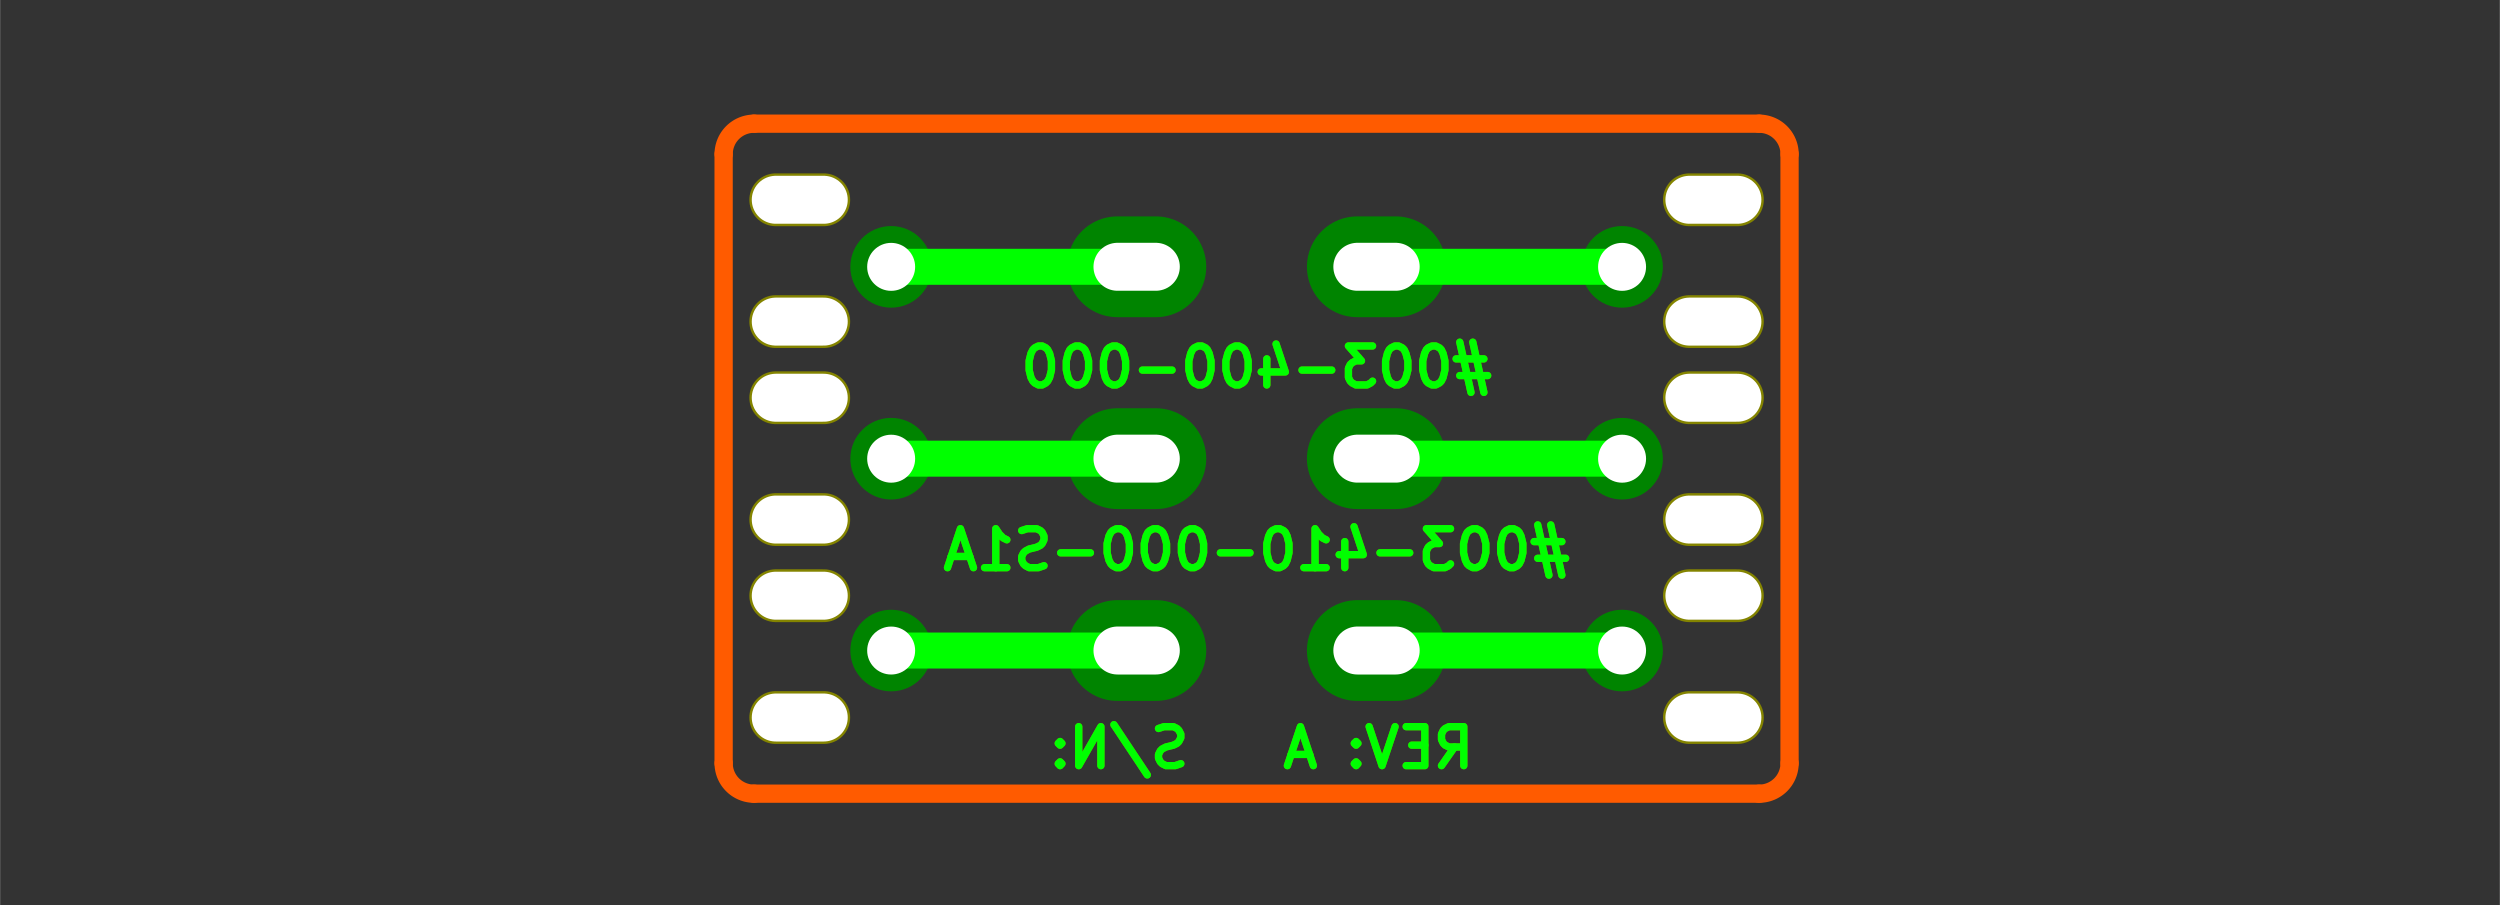 <?xml version="1.0" standalone="no"?>
 <!DOCTYPE svg PUBLIC "-//W3C//DTD SVG 1.1//EN" 
 "http://www.w3.org/Graphics/SVG/1.1/DTD/svg11.dtd"> 
<svg xmlns="http://www.w3.org/2000/svg" version="1.1" 
    width="5.212cm" height="1.887cm" viewBox="0 0 20520 7430 ">
<rect x="0" y="0" width="20520" height="7430" fill="#333333" stroke="none"/>
<title>SVG Picture created as #410-000-S1A - Switching PCB [DPDT, Latching]-brd.svg date 2020/01/09 04:08:35 </title>
  <desc>Picture generated by PCBNEW </desc>
<g style="fill:#000000; fill-opacity:1;stroke:#000000; stroke-opacity:1;
stroke-linecap:round; stroke-linejoin:round; "
 transform="translate(0 0) scale(1 1)">
</g>
<g style="fill:#000000; fill-opacity:0.0; 
stroke:#000000; stroke-width:-0; stroke-opacity:1; 
stroke-linecap:round; stroke-linejoin:round;">
<g >
</g>
<g >
</g>
<g >
</g>
<g >
</g>
<g >
</g>
<g >
</g>
<g >
</g>
<g >
</g>
<g >
</g>
<g >
</g>
<g >
</g>
<g >
</g>
<g >
</g>
<g >
</g>
</g>
<g style="fill:#000000; fill-opacity:0.0; 
stroke:#000000; stroke-width:-0; stroke-opacity:1; 
stroke-linecap:round; stroke-linejoin:round;">
<g >
</g>
</g>
<g style="fill:#000000; fill-opacity:0.0; 
stroke:#000000; stroke-width:-0; stroke-opacity:1; 
stroke-linecap:round; stroke-linejoin:round;">
</g>
<g style="fill:#848400; fill-opacity:0.0; 
stroke:#848400; stroke-width:-0; stroke-opacity:1; 
stroke-linecap:round; stroke-linejoin:round;">
</g>
<g style="fill:#848400; fill-opacity:0.0; 
stroke:#848400; stroke-width:60; stroke-opacity:1; 
stroke-linecap:round; stroke-linejoin:round;">
<path d="M12820 4446
L12592 4446
" />
<path d="M12729 4309
L12820 4721
" />
<path d="M12622 4583
L12851 4583
" />
<path d="M12714 4721
L12622 4309
" />
<path d="M12424 4340
L12394 4340
L12363 4355
L12348 4370
L12333 4401
L12318 4462
L12318 4538
L12333 4599
L12348 4629
L12363 4644
L12394 4660
L12424 4660
L12455 4644
L12470 4629
L12485 4599
L12500 4538
L12500 4462
L12485 4401
L12470 4370
L12455 4355
L12424 4340
" />
<path d="M12119 4340
L12089 4340
L12059 4355
L12043 4370
L12028 4401
L12013 4462
L12013 4538
L12028 4599
L12043 4629
L12059 4644
L12089 4660
L12119 4660
L12150 4644
L12165 4629
L12180 4599
L12196 4538
L12196 4462
L12180 4401
L12165 4370
L12150 4355
L12119 4340
" />
<path d="M11906 4340
L11708 4340
L11815 4462
L11769 4462
L11739 4477
L11723 4492
L11708 4523
L11708 4599
L11723 4629
L11739 4644
L11769 4660
L11860 4660
L11891 4644
L11906 4629
" />
<path d="M11571 4538
L11327 4538
" />
<path d="M11038 4446
L11038 4660
" />
<path d="M11114 4324
L11190 4553
L10992 4553
" />
<path d="M10702 4660
L10885 4660
" />
<path d="M10794 4660
L10794 4340
L10824 4385
L10855 4416
L10885 4431
" />
<path d="M10504 4340
L10474 4340
L10443 4355
L10428 4370
L10413 4401
L10398 4462
L10398 4538
L10413 4599
L10428 4629
L10443 4644
L10474 4660
L10504 4660
L10535 4644
L10550 4629
L10565 4599
L10580 4538
L10580 4462
L10565 4401
L10550 4370
L10535 4355
L10504 4340
" />
<path d="M10260 4538
L10017 4538
" />
<path d="M9803 4340
L9773 4340
L9742 4355
L9727 4370
L9712 4401
L9697 4462
L9697 4538
L9712 4599
L9727 4629
L9742 4644
L9773 4660
L9803 4660
L9834 4644
L9849 4629
L9864 4599
L9879 4538
L9879 4462
L9864 4401
L9849 4370
L9834 4355
L9803 4340
" />
<path d="M9499 4340
L9468 4340
L9438 4355
L9422 4370
L9407 4401
L9392 4462
L9392 4538
L9407 4599
L9422 4629
L9438 4644
L9468 4660
L9499 4660
L9529 4644
L9544 4629
L9559 4599
L9575 4538
L9575 4462
L9559 4401
L9544 4370
L9529 4355
L9499 4340
" />
<path d="M9194 4340
L9163 4340
L9133 4355
L9118 4370
L9102 4401
L9087 4462
L9087 4538
L9102 4599
L9118 4629
L9133 4644
L9163 4660
L9194 4660
L9224 4644
L9239 4629
L9255 4599
L9270 4538
L9270 4462
L9255 4401
L9239 4370
L9224 4355
L9194 4340
" />
<path d="M8950 4538
L8706 4538
" />
<path d="M8569 4644
L8523 4660
L8447 4660
L8417 4644
L8401 4629
L8386 4599
L8386 4568
L8401 4538
L8417 4523
L8447 4507
L8508 4492
L8539 4477
L8554 4462
L8569 4431
L8569 4401
L8554 4370
L8539 4355
L8508 4340
L8432 4340
L8386 4355
" />
<path d="M8081 4660
L8264 4660
" />
<path d="M8173 4660
L8173 4340
L8203 4385
L8234 4416
L8264 4431
" />
<path d="M7959 4568
L7807 4568
" />
<path d="M7990 4660
L7883 4340
L7777 4660
" />
<path d="M9692 6269
L9646 6285
L9570 6285
L9539 6269
L9524 6254
L9509 6224
L9509 6193
L9524 6163
L9539 6148
L9570 6132
L9631 6117
L9661 6102
L9676 6087
L9692 6056
L9692 6026
L9676 5995
L9661 5980
L9631 5965
L9554 5965
L9509 5980
" />
<path d="M9143 5949
L9417 6361
" />
<path d="M9036 6285
L9036 5965
L8854 6285
L8854 5965
" />
<path d="M8701 6254
L8686 6269
L8701 6285
L8716 6269
L8701 6254
L8701 6285
" />
<path d="M8701 6087
L8686 6102
L8701 6117
L8716 6102
L8701 6087
L8701 6117
" />
<path d="M12180 2946
L11952 2946
" />
<path d="M12089 2809
L12180 3221
" />
<path d="M11982 3083
L12211 3083
" />
<path d="M12074 3221
L11982 2809
" />
<path d="M11784 2840
L11754 2840
L11723 2855
L11708 2870
L11693 2901
L11678 2962
L11678 3038
L11693 3099
L11708 3129
L11723 3144
L11754 3160
L11784 3160
L11815 3144
L11830 3129
L11845 3099
L11860 3038
L11860 2962
L11845 2901
L11830 2870
L11815 2855
L11784 2840
" />
<path d="M11479 2840
L11449 2840
L11419 2855
L11403 2870
L11388 2901
L11373 2962
L11373 3038
L11388 3099
L11403 3129
L11419 3144
L11449 3160
L11479 3160
L11510 3144
L11525 3129
L11540 3099
L11556 3038
L11556 2962
L11540 2901
L11525 2870
L11510 2855
L11479 2840
" />
<path d="M11266 2840
L11068 2840
L11175 2962
L11129 2962
L11099 2977
L11083 2992
L11068 3023
L11068 3099
L11083 3129
L11099 3144
L11129 3160
L11220 3160
L11251 3144
L11266 3129
" />
<path d="M10931 3038
L10687 3038
" />
<path d="M10398 2946
L10398 3160
" />
<path d="M10474 2824
L10550 3053
L10352 3053
" />
<path d="M10169 2840
L10139 2840
L10108 2855
L10093 2870
L10078 2901
L10062 2962
L10062 3038
L10078 3099
L10093 3129
L10108 3144
L10139 3160
L10169 3160
L10199 3144
L10215 3129
L10230 3099
L10245 3038
L10245 2962
L10230 2901
L10215 2870
L10199 2855
L10169 2840
" />
<path d="M9864 2840
L9834 2840
L9803 2855
L9788 2870
L9773 2901
L9758 2962
L9758 3038
L9773 3099
L9788 3129
L9803 3144
L9834 3160
L9864 3160
L9895 3144
L9910 3129
L9925 3099
L9940 3038
L9940 2962
L9925 2901
L9910 2870
L9895 2855
L9864 2840
" />
<path d="M9620 3038
L9377 3038
" />
<path d="M9163 2840
L9133 2840
L9102 2855
L9087 2870
L9072 2901
L9057 2962
L9057 3038
L9072 3099
L9087 3129
L9102 3144
L9133 3160
L9163 3160
L9194 3144
L9209 3129
L9224 3099
L9239 3038
L9239 2962
L9224 2901
L9209 2870
L9194 2855
L9163 2840
" />
<path d="M8859 2840
L8828 2840
L8798 2855
L8782 2870
L8767 2901
L8752 2962
L8752 3038
L8767 3099
L8782 3129
L8798 3144
L8828 3160
L8859 3160
L8889 3144
L8904 3129
L8919 3099
L8935 3038
L8935 2962
L8919 2901
L8904 2870
L8889 2855
L8859 2840
" />
<path d="M8554 2840
L8523 2840
L8493 2855
L8478 2870
L8462 2901
L8447 2962
L8447 3038
L8462 3099
L8478 3129
L8493 3144
L8523 3160
L8554 3160
L8584 3144
L8599 3129
L8615 3099
L8630 3038
L8630 2962
L8615 2901
L8599 2870
L8584 2855
L8554 2840
" />
<path d="M11832 6285
L11939 6132
" />
<path d="M12015 6285
L12015 5965
L11893 5965
L11862 5980
L11847 5995
L11832 6026
L11832 6071
L11847 6102
L11862 6117
L11893 6132
L12015 6132
" />
<path d="M11695 6117
L11588 6117
" />
<path d="M11542 6285
L11695 6285
L11695 5965
L11542 5965
" />
<path d="M11451 5965
L11344 6285
L11238 5965
" />
<path d="M11131 6254
L11116 6269
L11131 6285
L11146 6269
L11131 6254
L11131 6285
" />
<path d="M11131 6087
L11116 6102
L11131 6117
L11146 6102
L11131 6087
L11131 6117
" />
<path d="M10750 6193
L10598 6193
" />
<path d="M10780 6285
L10674 5965
L10567 6285
" />
<g >
</g>
<g style="fill:#848400; fill-opacity:0.0; 
stroke:#848400; stroke-width:433.701; stroke-opacity:1; 
stroke-linecap:round; stroke-linejoin:round;">
<path d="M13867 4890
L14261 4890
" />
<path d="M13867 5890
L14261 5890
" />
</g>
<g >
</g>
<g style="fill:#848400; fill-opacity:0.0; 
stroke:#848400; stroke-width:433.701; stroke-opacity:1; 
stroke-linecap:round; stroke-linejoin:round;">
<path d="M13867 3265
L14261 3265
" />
<path d="M13867 4265
L14261 4265
" />
</g>
<g >
</g>
<g style="fill:#848400; fill-opacity:0.0; 
stroke:#848400; stroke-width:433.701; stroke-opacity:1; 
stroke-linecap:round; stroke-linejoin:round;">
<path d="M13867 1640
L14261 1640
" />
<path d="M13867 2640
L14261 2640
" />
</g>
<g >
</g>
<g style="fill:#848400; fill-opacity:0.0; 
stroke:#848400; stroke-width:433.701; stroke-opacity:1; 
stroke-linecap:round; stroke-linejoin:round;">
<path d="M6367 4890
L6761 4890
" />
<path d="M6367 5890
L6761 5890
" />
</g>
<g >
</g>
<g style="fill:#848400; fill-opacity:0.0; 
stroke:#848400; stroke-width:433.701; stroke-opacity:1; 
stroke-linecap:round; stroke-linejoin:round;">
<path d="M6367 3265
L6761 3265
" />
<path d="M6367 4265
L6761 4265
" />
</g>
<g >
</g>
<g style="fill:#848400; fill-opacity:0.0; 
stroke:#848400; stroke-width:433.701; stroke-opacity:1; 
stroke-linecap:round; stroke-linejoin:round;">
<path d="M6367 1640
L6761 1640
" />
<path d="M6367 2640
L6761 2640
" />
</g>
<g >
</g>
<g style="fill:#008400; fill-opacity:0.0; 
stroke:#008400; stroke-width:433.701; stroke-opacity:1; 
stroke-linecap:round; stroke-linejoin:round;">
</g>
<g style="fill:#008400; fill-opacity:1.0; 
stroke:#008400; stroke-width:0; stroke-opacity:1; 
stroke-linecap:round; stroke-linejoin:round;">
<circle cx="13314.3" cy="5340.2" r="334.961" /> 
</g>
<g style="fill:#008400; fill-opacity:1.0; 
stroke:#008400; stroke-width:196.85; stroke-opacity:1; 
stroke-linecap:round; stroke-linejoin:round;">
</g>
<g >
</g>
<g style="fill:#008400; fill-opacity:1.0; 
stroke:#008400; stroke-width:196.85; stroke-opacity:1; 
stroke-linecap:round; stroke-linejoin:round;">
</g>
<g style="fill:#008400; fill-opacity:1.0; 
stroke:#008400; stroke-width:0; stroke-opacity:1; 
stroke-linecap:round; stroke-linejoin:round;">
<circle cx="13314.3" cy="2190.6" r="334.961" /> 
</g>
<g style="fill:#008400; fill-opacity:1.0; 
stroke:#008400; stroke-width:196.85; stroke-opacity:1; 
stroke-linecap:round; stroke-linejoin:round;">
</g>
<g >
</g>
<g style="fill:#008400; fill-opacity:1.0; 
stroke:#008400; stroke-width:196.85; stroke-opacity:1; 
stroke-linecap:round; stroke-linejoin:round;">
</g>
<g style="fill:#008400; fill-opacity:1.0; 
stroke:#008400; stroke-width:0; stroke-opacity:1; 
stroke-linecap:round; stroke-linejoin:round;">
<circle cx="7314.29" cy="5340.2" r="334.961" /> 
</g>
<g style="fill:#008400; fill-opacity:1.0; 
stroke:#008400; stroke-width:196.85; stroke-opacity:1; 
stroke-linecap:round; stroke-linejoin:round;">
</g>
<g >
</g>
<g style="fill:#008400; fill-opacity:1.0; 
stroke:#008400; stroke-width:196.85; stroke-opacity:1; 
stroke-linecap:round; stroke-linejoin:round;">
</g>
<g style="fill:#008400; fill-opacity:1.0; 
stroke:#008400; stroke-width:0; stroke-opacity:1; 
stroke-linecap:round; stroke-linejoin:round;">
<circle cx="7314.29" cy="2190.6" r="334.961" /> 
</g>
<g style="fill:#008400; fill-opacity:1.0; 
stroke:#008400; stroke-width:196.85; stroke-opacity:1; 
stroke-linecap:round; stroke-linejoin:round;">
</g>
<g >
</g>
<g style="fill:#008400; fill-opacity:1.0; 
stroke:#008400; stroke-width:196.85; stroke-opacity:1; 
stroke-linecap:round; stroke-linejoin:round;">
</g>
<g style="fill:#008400; fill-opacity:1.0; 
stroke:#008400; stroke-width:0; stroke-opacity:1; 
stroke-linecap:round; stroke-linejoin:round;">
<circle cx="13314.3" cy="3765.4" r="334.961" /> 
</g>
<g style="fill:#008400; fill-opacity:1.0; 
stroke:#008400; stroke-width:196.85; stroke-opacity:1; 
stroke-linecap:round; stroke-linejoin:round;">
</g>
<g >
</g>
<g style="fill:#008400; fill-opacity:1.0; 
stroke:#008400; stroke-width:196.85; stroke-opacity:1; 
stroke-linecap:round; stroke-linejoin:round;">
</g>
<g style="fill:#008400; fill-opacity:1.0; 
stroke:#008400; stroke-width:0; stroke-opacity:1; 
stroke-linecap:round; stroke-linejoin:round;">
<circle cx="7314.29" cy="3765.4" r="334.961" /> 
</g>
<g style="fill:#008400; fill-opacity:1.0; 
stroke:#008400; stroke-width:196.85; stroke-opacity:1; 
stroke-linecap:round; stroke-linejoin:round;">
</g>
<g >
</g>
<g style="fill:#008400; fill-opacity:1.0; 
stroke:#008400; stroke-width:196.85; stroke-opacity:1; 
stroke-linecap:round; stroke-linejoin:round;">
</g>
<g style="fill:#008400; fill-opacity:1.0; 
stroke:#008400; stroke-width:827.402; stroke-opacity:1; 
stroke-linecap:round; stroke-linejoin:round;">
</g>
<g style="fill:#008400; fill-opacity:0.0; 
stroke:#008400; stroke-width:827.402; stroke-opacity:1; 
stroke-linecap:round; stroke-linejoin:round;">
<path d="M11141 5340
L11456 5340
" />
<path d="M9172 5340
L9487 5340
" />
<path d="M11141 2190
L11456 2190
" />
<path d="M9172 2190
L9487 2190
" />
<path d="M11141 3765
L11456 3765
" />
<path d="M9172 3765
L9487 3765
" />
</g>
<g >
</g>
<g >
</g>
<g >
</g>
</g>
<g style="fill:#000000; fill-opacity:0.0; 
stroke:#000000; stroke-width:827.402; stroke-opacity:1; 
stroke-linecap:round; stroke-linejoin:round;">
</g>
<g style="fill:#00FF00; fill-opacity:0.0; 
stroke:#00FF00; stroke-width:827.402; stroke-opacity:1; 
stroke-linecap:round; stroke-linejoin:round;">
</g>
<g style="fill:#00FF00; fill-opacity:0.0; 
stroke:#00FF00; stroke-width:60; stroke-opacity:1; 
stroke-linecap:round; stroke-linejoin:round;">
<path d="M9692 6269
L9646 6285
L9570 6285
L9539 6269
L9524 6254
L9509 6224
L9509 6193
L9524 6163
L9539 6148
L9570 6132
L9631 6117
L9661 6102
L9676 6087
L9692 6056
L9692 6026
L9676 5995
L9661 5980
L9631 5965
L9554 5965
L9509 5980
" />
<path d="M9143 5949
L9417 6361
" />
<path d="M9036 6285
L9036 5965
L8854 6285
L8854 5965
" />
<path d="M8701 6254
L8686 6269
L8701 6285
L8716 6269
L8701 6254
L8701 6285
" />
<path d="M8701 6087
L8686 6102
L8701 6117
L8716 6102
L8701 6087
L8701 6117
" />
<path d="M12820 4446
L12592 4446
" />
<path d="M12729 4309
L12820 4721
" />
<path d="M12622 4583
L12851 4583
" />
<path d="M12714 4721
L12622 4309
" />
<path d="M12424 4340
L12394 4340
L12363 4355
L12348 4370
L12333 4401
L12318 4462
L12318 4538
L12333 4599
L12348 4629
L12363 4644
L12394 4660
L12424 4660
L12455 4644
L12470 4629
L12485 4599
L12500 4538
L12500 4462
L12485 4401
L12470 4370
L12455 4355
L12424 4340
" />
<path d="M12119 4340
L12089 4340
L12059 4355
L12043 4370
L12028 4401
L12013 4462
L12013 4538
L12028 4599
L12043 4629
L12059 4644
L12089 4660
L12119 4660
L12150 4644
L12165 4629
L12180 4599
L12196 4538
L12196 4462
L12180 4401
L12165 4370
L12150 4355
L12119 4340
" />
<path d="M11906 4340
L11708 4340
L11815 4462
L11769 4462
L11739 4477
L11723 4492
L11708 4523
L11708 4599
L11723 4629
L11739 4644
L11769 4660
L11860 4660
L11891 4644
L11906 4629
" />
<path d="M11571 4538
L11327 4538
" />
<path d="M11038 4446
L11038 4660
" />
<path d="M11114 4324
L11190 4553
L10992 4553
" />
<path d="M10702 4660
L10885 4660
" />
<path d="M10794 4660
L10794 4340
L10824 4385
L10855 4416
L10885 4431
" />
<path d="M10504 4340
L10474 4340
L10443 4355
L10428 4370
L10413 4401
L10398 4462
L10398 4538
L10413 4599
L10428 4629
L10443 4644
L10474 4660
L10504 4660
L10535 4644
L10550 4629
L10565 4599
L10580 4538
L10580 4462
L10565 4401
L10550 4370
L10535 4355
L10504 4340
" />
<path d="M10260 4538
L10017 4538
" />
<path d="M9803 4340
L9773 4340
L9742 4355
L9727 4370
L9712 4401
L9697 4462
L9697 4538
L9712 4599
L9727 4629
L9742 4644
L9773 4660
L9803 4660
L9834 4644
L9849 4629
L9864 4599
L9879 4538
L9879 4462
L9864 4401
L9849 4370
L9834 4355
L9803 4340
" />
<path d="M9499 4340
L9468 4340
L9438 4355
L9422 4370
L9407 4401
L9392 4462
L9392 4538
L9407 4599
L9422 4629
L9438 4644
L9468 4660
L9499 4660
L9529 4644
L9544 4629
L9559 4599
L9575 4538
L9575 4462
L9559 4401
L9544 4370
L9529 4355
L9499 4340
" />
<path d="M9194 4340
L9163 4340
L9133 4355
L9118 4370
L9102 4401
L9087 4462
L9087 4538
L9102 4599
L9118 4629
L9133 4644
L9163 4660
L9194 4660
L9224 4644
L9239 4629
L9255 4599
L9270 4538
L9270 4462
L9255 4401
L9239 4370
L9224 4355
L9194 4340
" />
<path d="M8950 4538
L8706 4538
" />
<path d="M8569 4644
L8523 4660
L8447 4660
L8417 4644
L8401 4629
L8386 4599
L8386 4568
L8401 4538
L8417 4523
L8447 4507
L8508 4492
L8539 4477
L8554 4462
L8569 4431
L8569 4401
L8554 4370
L8539 4355
L8508 4340
L8432 4340
L8386 4355
" />
<path d="M8081 4660
L8264 4660
" />
<path d="M8173 4660
L8173 4340
L8203 4385
L8234 4416
L8264 4431
" />
<path d="M7959 4568
L7807 4568
" />
<path d="M7990 4660
L7883 4340
L7777 4660
" />
<path d="M11832 6285
L11939 6132
" />
<path d="M12015 6285
L12015 5965
L11893 5965
L11862 5980
L11847 5995
L11832 6026
L11832 6071
L11847 6102
L11862 6117
L11893 6132
L12015 6132
" />
<path d="M11695 6117
L11588 6117
" />
<path d="M11542 6285
L11695 6285
L11695 5965
L11542 5965
" />
<path d="M11451 5965
L11344 6285
L11238 5965
" />
<path d="M11131 6254
L11116 6269
L11131 6285
L11146 6269
L11131 6254
L11131 6285
" />
<path d="M11131 6087
L11116 6102
L11131 6117
L11146 6102
L11131 6087
L11131 6117
" />
<path d="M10750 6193
L10598 6193
" />
<path d="M10780 6285
L10674 5965
L10567 6285
" />
<path d="M12180 2946
L11952 2946
" />
<path d="M12089 2809
L12180 3221
" />
<path d="M11982 3083
L12211 3083
" />
<path d="M12074 3221
L11982 2809
" />
<path d="M11784 2840
L11754 2840
L11723 2855
L11708 2870
L11693 2901
L11678 2962
L11678 3038
L11693 3099
L11708 3129
L11723 3144
L11754 3160
L11784 3160
L11815 3144
L11830 3129
L11845 3099
L11860 3038
L11860 2962
L11845 2901
L11830 2870
L11815 2855
L11784 2840
" />
<path d="M11479 2840
L11449 2840
L11419 2855
L11403 2870
L11388 2901
L11373 2962
L11373 3038
L11388 3099
L11403 3129
L11419 3144
L11449 3160
L11479 3160
L11510 3144
L11525 3129
L11540 3099
L11556 3038
L11556 2962
L11540 2901
L11525 2870
L11510 2855
L11479 2840
" />
<path d="M11266 2840
L11068 2840
L11175 2962
L11129 2962
L11099 2977
L11083 2992
L11068 3023
L11068 3099
L11083 3129
L11099 3144
L11129 3160
L11220 3160
L11251 3144
L11266 3129
" />
<path d="M10931 3038
L10687 3038
" />
<path d="M10398 2946
L10398 3160
" />
<path d="M10474 2824
L10550 3053
L10352 3053
" />
<path d="M10169 2840
L10139 2840
L10108 2855
L10093 2870
L10078 2901
L10062 2962
L10062 3038
L10078 3099
L10093 3129
L10108 3144
L10139 3160
L10169 3160
L10199 3144
L10215 3129
L10230 3099
L10245 3038
L10245 2962
L10230 2901
L10215 2870
L10199 2855
L10169 2840
" />
<path d="M9864 2840
L9834 2840
L9803 2855
L9788 2870
L9773 2901
L9758 2962
L9758 3038
L9773 3099
L9788 3129
L9803 3144
L9834 3160
L9864 3160
L9895 3144
L9910 3129
L9925 3099
L9940 3038
L9940 2962
L9925 2901
L9910 2870
L9895 2855
L9864 2840
" />
<path d="M9620 3038
L9377 3038
" />
<path d="M9163 2840
L9133 2840
L9102 2855
L9087 2870
L9072 2901
L9057 2962
L9057 3038
L9072 3099
L9087 3129
L9102 3144
L9133 3160
L9163 3160
L9194 3144
L9209 3129
L9224 3099
L9239 3038
L9239 2962
L9224 2901
L9209 2870
L9194 2855
L9163 2840
" />
<path d="M8859 2840
L8828 2840
L8798 2855
L8782 2870
L8767 2901
L8752 2962
L8752 3038
L8767 3099
L8782 3129
L8798 3144
L8828 3160
L8859 3160
L8889 3144
L8904 3129
L8919 3099
L8935 3038
L8935 2962
L8919 2901
L8904 2870
L8889 2855
L8859 2840
" />
<path d="M8554 2840
L8523 2840
L8493 2855
L8478 2870
L8462 2901
L8447 2962
L8447 3038
L8462 3099
L8478 3129
L8493 3144
L8523 3160
L8554 3160
L8584 3144
L8599 3129
L8615 3099
L8630 3038
L8630 2962
L8615 2901
L8599 2870
L8584 2855
L8554 2840
" />
<g >
</g>
<g >
</g>
<g >
</g>
<g >
</g>
<g >
</g>
<g >
</g>
<g >
</g>
<g style="fill:#008400; fill-opacity:0.0; 
stroke:#008400; stroke-width:60; stroke-opacity:1; 
stroke-linecap:round; stroke-linejoin:round;">
</g>
<g style="fill:#008400; fill-opacity:1.0; 
stroke:#008400; stroke-width:0; stroke-opacity:1; 
stroke-linecap:round; stroke-linejoin:round;">
<circle cx="13314.3" cy="5340.2" r="314.961" /> 
</g>
<g style="fill:#008400; fill-opacity:1.0; 
stroke:#008400; stroke-width:196.85; stroke-opacity:1; 
stroke-linecap:round; stroke-linejoin:round;">
</g>
<g >
</g>
<g style="fill:#008400; fill-opacity:1.0; 
stroke:#008400; stroke-width:196.85; stroke-opacity:1; 
stroke-linecap:round; stroke-linejoin:round;">
</g>
<g style="fill:#008400; fill-opacity:1.0; 
stroke:#008400; stroke-width:0; stroke-opacity:1; 
stroke-linecap:round; stroke-linejoin:round;">
<circle cx="13314.3" cy="2190.6" r="314.961" /> 
</g>
<g style="fill:#008400; fill-opacity:1.0; 
stroke:#008400; stroke-width:196.85; stroke-opacity:1; 
stroke-linecap:round; stroke-linejoin:round;">
</g>
<g >
</g>
<g style="fill:#008400; fill-opacity:1.0; 
stroke:#008400; stroke-width:196.85; stroke-opacity:1; 
stroke-linecap:round; stroke-linejoin:round;">
</g>
<g style="fill:#008400; fill-opacity:1.0; 
stroke:#008400; stroke-width:0; stroke-opacity:1; 
stroke-linecap:round; stroke-linejoin:round;">
<circle cx="7314.29" cy="5340.2" r="314.961" /> 
</g>
<g style="fill:#008400; fill-opacity:1.0; 
stroke:#008400; stroke-width:196.85; stroke-opacity:1; 
stroke-linecap:round; stroke-linejoin:round;">
</g>
<g >
</g>
<g style="fill:#008400; fill-opacity:1.0; 
stroke:#008400; stroke-width:196.85; stroke-opacity:1; 
stroke-linecap:round; stroke-linejoin:round;">
</g>
<g style="fill:#008400; fill-opacity:1.0; 
stroke:#008400; stroke-width:0; stroke-opacity:1; 
stroke-linecap:round; stroke-linejoin:round;">
<circle cx="7314.29" cy="2190.6" r="314.961" /> 
</g>
<g style="fill:#008400; fill-opacity:1.0; 
stroke:#008400; stroke-width:196.85; stroke-opacity:1; 
stroke-linecap:round; stroke-linejoin:round;">
</g>
<g >
</g>
<g style="fill:#008400; fill-opacity:1.0; 
stroke:#008400; stroke-width:196.85; stroke-opacity:1; 
stroke-linecap:round; stroke-linejoin:round;">
</g>
<g style="fill:#008400; fill-opacity:1.0; 
stroke:#008400; stroke-width:0; stroke-opacity:1; 
stroke-linecap:round; stroke-linejoin:round;">
<circle cx="13314.3" cy="3765.4" r="314.961" /> 
</g>
<g style="fill:#008400; fill-opacity:1.0; 
stroke:#008400; stroke-width:196.85; stroke-opacity:1; 
stroke-linecap:round; stroke-linejoin:round;">
</g>
<g >
</g>
<g style="fill:#008400; fill-opacity:1.0; 
stroke:#008400; stroke-width:196.85; stroke-opacity:1; 
stroke-linecap:round; stroke-linejoin:round;">
</g>
<g style="fill:#008400; fill-opacity:1.0; 
stroke:#008400; stroke-width:0; stroke-opacity:1; 
stroke-linecap:round; stroke-linejoin:round;">
<circle cx="7314.29" cy="3765.4" r="314.961" /> 
</g>
<g style="fill:#008400; fill-opacity:1.0; 
stroke:#008400; stroke-width:196.85; stroke-opacity:1; 
stroke-linecap:round; stroke-linejoin:round;">
</g>
<g >
</g>
<g style="fill:#008400; fill-opacity:1.0; 
stroke:#008400; stroke-width:196.85; stroke-opacity:1; 
stroke-linecap:round; stroke-linejoin:round;">
</g>
<g style="fill:#008400; fill-opacity:1.0; 
stroke:#008400; stroke-width:787.402; stroke-opacity:1; 
stroke-linecap:round; stroke-linejoin:round;">
</g>
<g style="fill:#008400; fill-opacity:0.0; 
stroke:#008400; stroke-width:787.402; stroke-opacity:1; 
stroke-linecap:round; stroke-linejoin:round;">
<path d="M11141 5340
L11456 5340
" />
<path d="M9172 5340
L9487 5340
" />
<path d="M11141 2190
L11456 2190
" />
<path d="M9172 2190
L9487 2190
" />
<path d="M11141 3765
L11456 3765
" />
<path d="M9172 3765
L9487 3765
" />
</g>
<g >
</g>
<g >
</g>
<g style="fill:#00FF00; fill-opacity:0.0; 
stroke:#00FF00; stroke-width:787.402; stroke-opacity:1; 
stroke-linecap:round; stroke-linejoin:round;">
</g>
<g style="fill:#00FF00; fill-opacity:0.0; 
stroke:#00FF00; stroke-width:295.276; stroke-opacity:1; 
stroke-linecap:round; stroke-linejoin:round;">
<path d="M9330 2190
L7361 2190
" />
<path d="M9330 3765
L7361 3765
" />
<path d="M9330 5340
L7361 5340
" />
<path d="M11298 2190
L13267 2190
" />
<path d="M11298 3765
L13267 3765
" />
<path d="M11298 5340
L13267 5340
" />
</g>
<g >
</g>
</g>
<g style="fill:#FFFFFF; fill-opacity:0.0; 
stroke:#FFFFFF; stroke-width:295.276; stroke-opacity:1; 
stroke-linecap:round; stroke-linejoin:round;">
</g>
<g style="fill:#FFFFFF; fill-opacity:0.0; 
stroke:#FFFFFF; stroke-width:393.7; stroke-opacity:1; 
stroke-linecap:round; stroke-linejoin:round;">
<path d="M13867 4890
L14261 4890
" />
<path d="M13867 5890
L14261 5890
" />
<path d="M13867 3265
L14261 3265
" />
<path d="M13867 4265
L14261 4265
" />
<path d="M13867 1640
L14261 1640
" />
<path d="M13867 2640
L14261 2640
" />
<path d="M6367 4890
L6761 4890
" />
<path d="M6367 5890
L6761 5890
" />
<path d="M6367 3265
L6761 3265
" />
<path d="M6367 4265
L6761 4265
" />
<path d="M6367 1640
L6761 1640
" />
<path d="M6367 2640
L6761 2640
" />
</g>
<g style="fill:#FFFFFF; fill-opacity:1.0; 
stroke:#FFFFFF; stroke-width:0; stroke-opacity:1; 
stroke-linecap:round; stroke-linejoin:round;">
<circle cx="13314.3" cy="5340.2" r="196.85" /> 
</g>
<g style="fill:#FFFFFF; fill-opacity:1.0; 
stroke:#FFFFFF; stroke-width:196.85; stroke-opacity:1; 
stroke-linecap:round; stroke-linejoin:round;">
</g>
<g style="fill:#FFFFFF; fill-opacity:1.0; 
stroke:#FFFFFF; stroke-width:0; stroke-opacity:1; 
stroke-linecap:round; stroke-linejoin:round;">
<circle cx="13314.3" cy="2190.6" r="196.85" /> 
</g>
<g style="fill:#FFFFFF; fill-opacity:1.0; 
stroke:#FFFFFF; stroke-width:196.85; stroke-opacity:1; 
stroke-linecap:round; stroke-linejoin:round;">
</g>
<g style="fill:#FFFFFF; fill-opacity:1.0; 
stroke:#FFFFFF; stroke-width:0; stroke-opacity:1; 
stroke-linecap:round; stroke-linejoin:round;">
<circle cx="7314.29" cy="5340.2" r="196.85" /> 
</g>
<g style="fill:#FFFFFF; fill-opacity:1.0; 
stroke:#FFFFFF; stroke-width:196.85; stroke-opacity:1; 
stroke-linecap:round; stroke-linejoin:round;">
</g>
<g style="fill:#FFFFFF; fill-opacity:1.0; 
stroke:#FFFFFF; stroke-width:0; stroke-opacity:1; 
stroke-linecap:round; stroke-linejoin:round;">
<circle cx="7314.29" cy="2190.6" r="196.85" /> 
</g>
<g style="fill:#FFFFFF; fill-opacity:1.0; 
stroke:#FFFFFF; stroke-width:196.85; stroke-opacity:1; 
stroke-linecap:round; stroke-linejoin:round;">
</g>
<g style="fill:#FFFFFF; fill-opacity:1.0; 
stroke:#FFFFFF; stroke-width:0; stroke-opacity:1; 
stroke-linecap:round; stroke-linejoin:round;">
<circle cx="13314.3" cy="3765.4" r="196.85" /> 
</g>
<g style="fill:#FFFFFF; fill-opacity:1.0; 
stroke:#FFFFFF; stroke-width:196.85; stroke-opacity:1; 
stroke-linecap:round; stroke-linejoin:round;">
</g>
<g style="fill:#FFFFFF; fill-opacity:1.0; 
stroke:#FFFFFF; stroke-width:0; stroke-opacity:1; 
stroke-linecap:round; stroke-linejoin:round;">
<circle cx="7314.29" cy="3765.4" r="196.85" /> 
</g>
<g style="fill:#FFFFFF; fill-opacity:1.0; 
stroke:#FFFFFF; stroke-width:196.85; stroke-opacity:1; 
stroke-linecap:round; stroke-linejoin:round;">
</g>
<g style="fill:#FFFFFF; fill-opacity:1.0; 
stroke:#FFFFFF; stroke-width:393.701; stroke-opacity:1; 
stroke-linecap:round; stroke-linejoin:round;">
</g>
<g style="fill:#FFFFFF; fill-opacity:0.0; 
stroke:#FFFFFF; stroke-width:393.701; stroke-opacity:1; 
stroke-linecap:round; stroke-linejoin:round;">
<path d="M11141 5340
L11456 5340
" />
<path d="M9172 5340
L9487 5340
" />
<path d="M11141 2190
L11456 2190
" />
<path d="M9172 2190
L9487 2190
" />
<path d="M11141 3765
L11456 3765
" />
<path d="M9172 3765
L9487 3765
" />
</g>
<g style="fill:#000000; fill-opacity:0.0; 
stroke:#000000; stroke-width:393.701; stroke-opacity:1; 
stroke-linecap:round; stroke-linejoin:round;">
</g>
<g style="fill:#FF5B00; fill-opacity:0.0; 
stroke:#FF5B00; stroke-width:393.701; stroke-opacity:1; 
stroke-linecap:round; stroke-linejoin:round;">
</g>
<g style="fill:#FF5B00; fill-opacity:0.0; 
stroke:#FF5B00; stroke-width:150; stroke-opacity:1; 
stroke-linecap:round; stroke-linejoin:round;">
<path d="M5939.29 6265.4 A250 250 0.0 0 0 6189.29 6515.4 " />
<path d="M6189.29 1015.4 A250 250 0.0 0 0 5939.29 1265.4 " />
<path d="M14689.3 1265.4 A250 250 0.0 0 0 14439.3 1015.4 " />
<path d="M14439.3 6515.4 A250 250 0.0 0 0 14689.3 6265.4 " />
<path d="M5939 6265
L5939 1265
" />
<path d="M14439 6515
L6189 6515
" />
<path d="M14689 1265
L14689 6265
" />
<path d="M6189 1015
L14439 1015
" />
<g >
</g>
<g >
</g>
<g >
</g>
<g >
</g>
<g >
</g>
<g >
</g>
<g >
</g>
<g >
</g>
<g >
</g>
<g >
</g>
<g >
</g>
<g >
</g>
<g >
</g>
<g >
</g>
</g> 
</svg>
